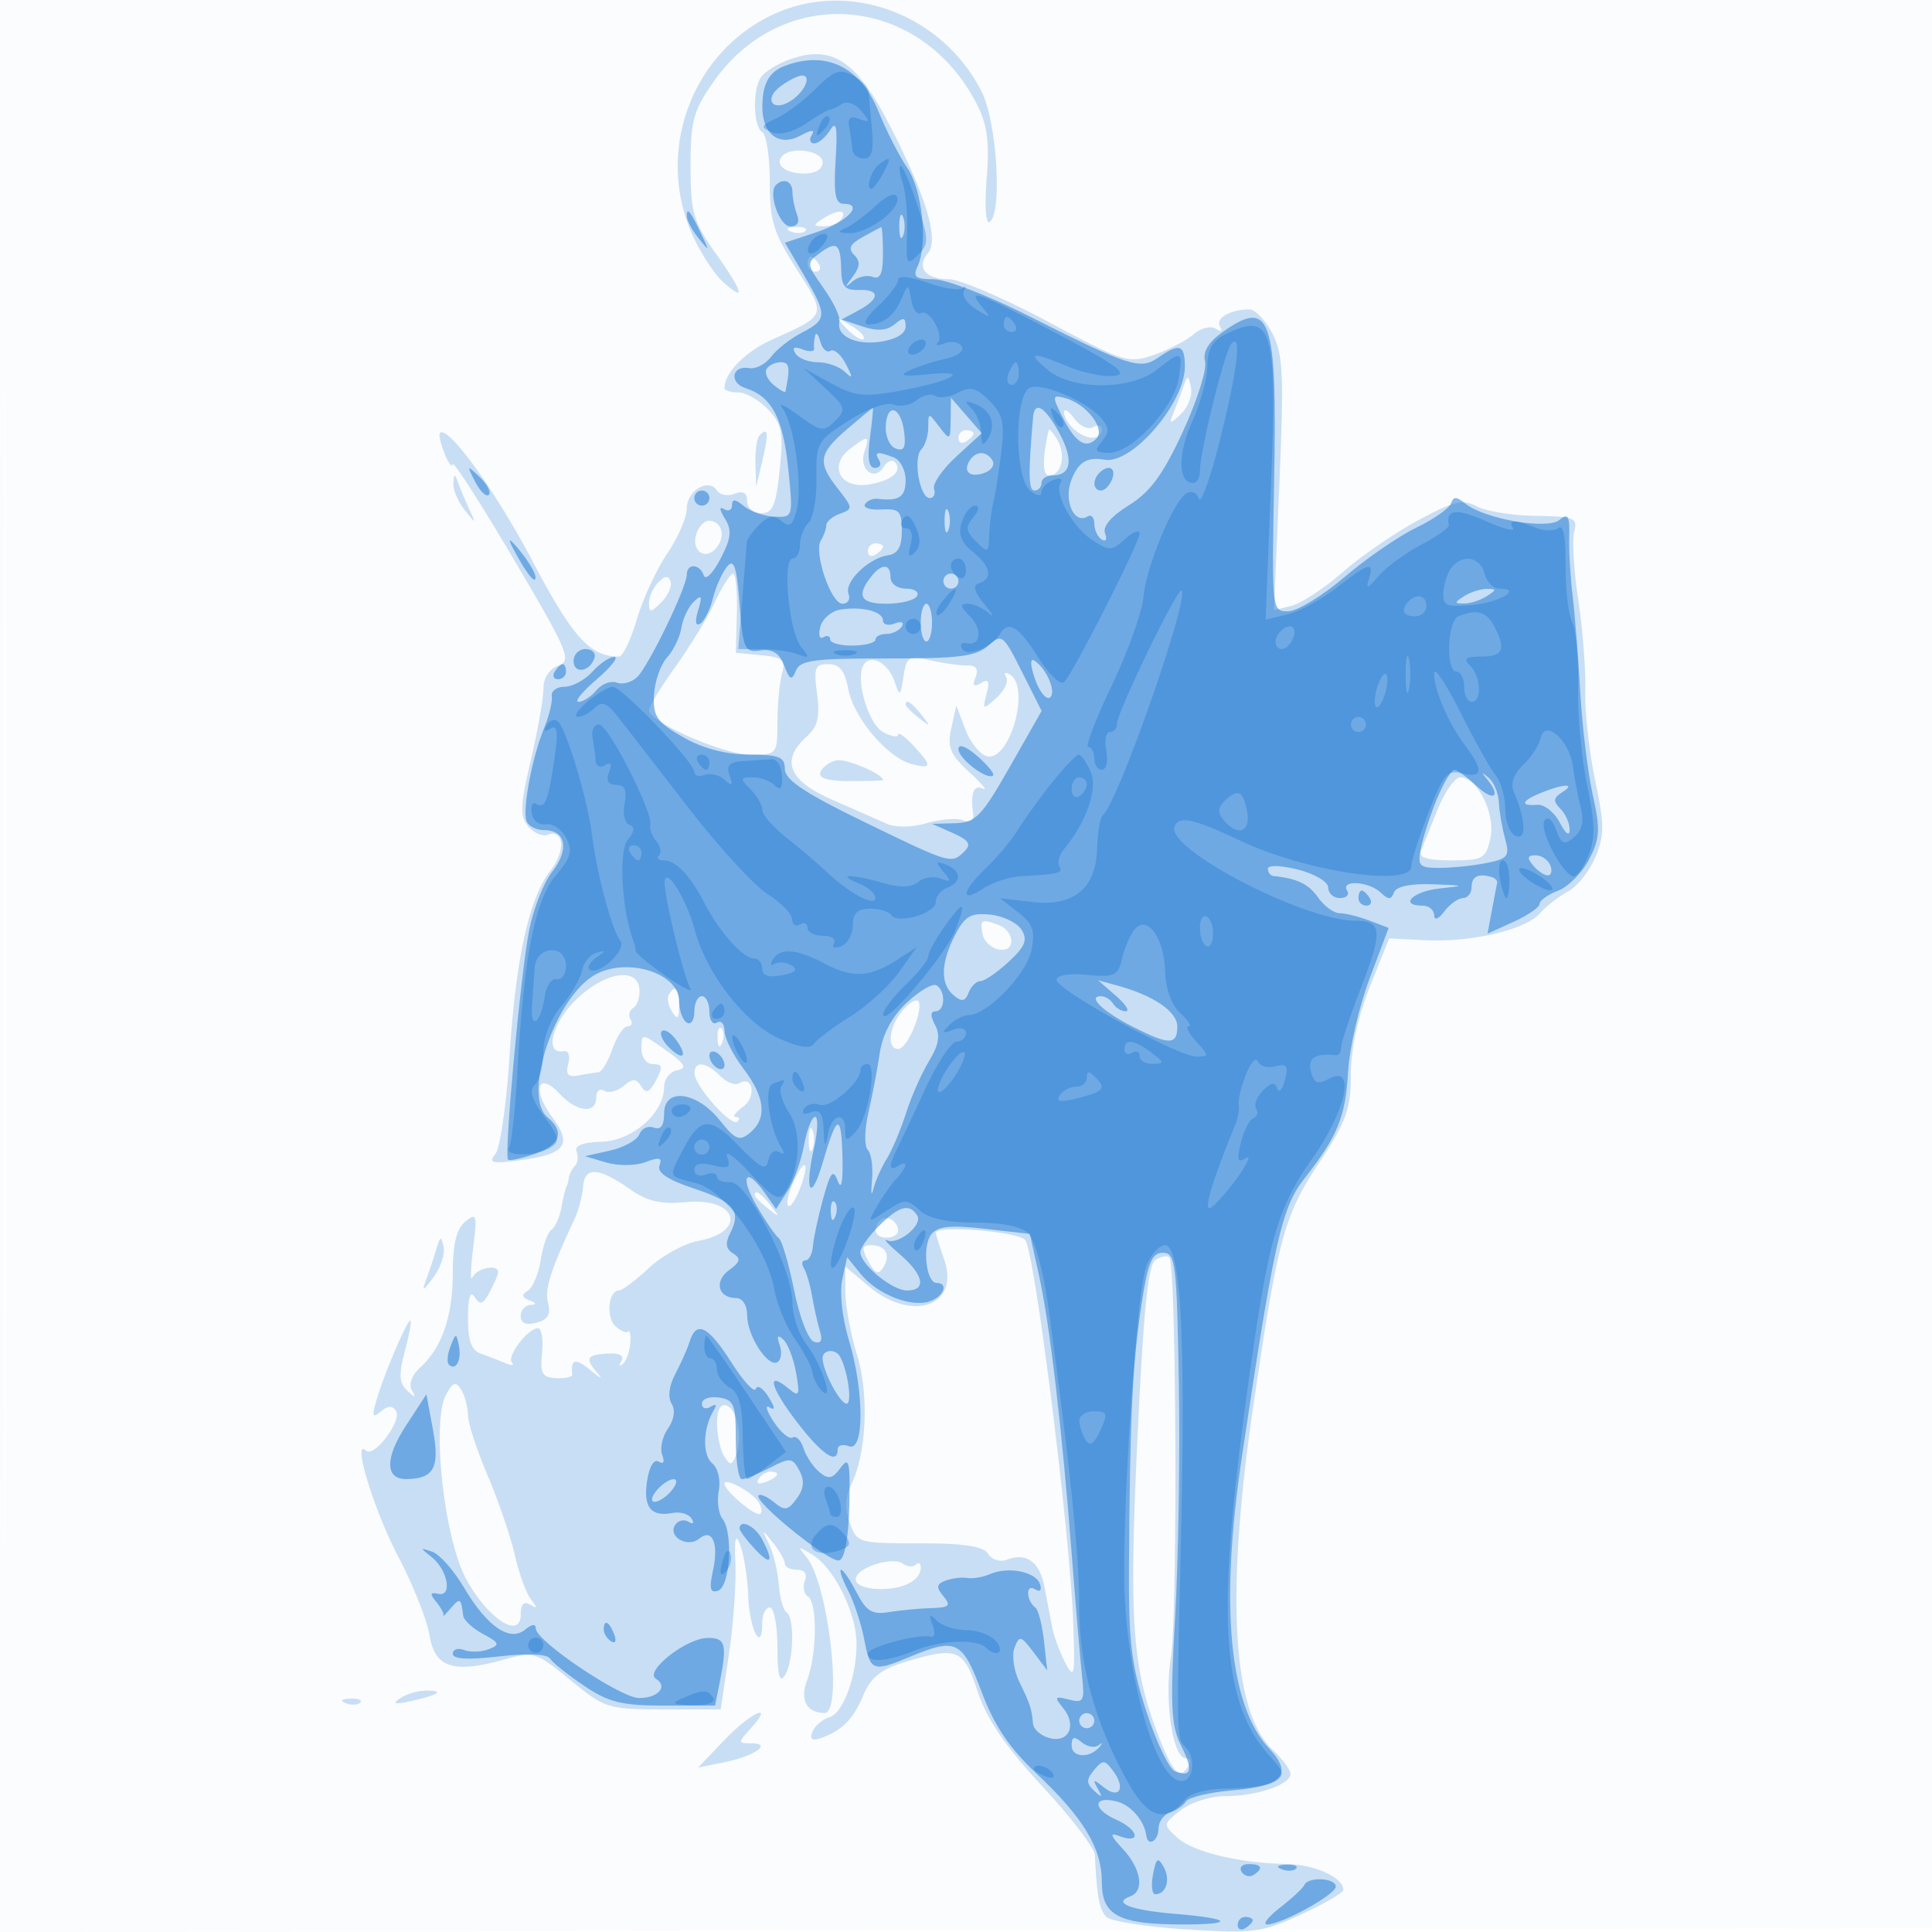 <svg xmlns="http://www.w3.org/2000/svg" width="256" height="256"><path fill-opacity=".016" d="M0 128.004v128.004l128.25-.254 128.25-.254.254-127.75L257.008 0H0v128.004m.485.496c0 70.4.119 99.053.265 63.672.146-35.38.146-92.98 0-128C.604 29.153.485 58.1.485 128.5" fill="#1976D2" fill-rule="evenodd"/><path fill-opacity=".223" d="M102.5 1.896C91.64 6.924 86.801 20.054 91.739 31.095c1.084 2.423 2.936 5.262 4.116 6.31 3.027 2.689 2.667 1.394-1.101-3.952-2.894-4.105-3.247-5.346-3.25-11.439-.004-6.002.367-7.362 3.038-11.166 9.27-13.201 27.536-11.588 34.963 3.088 1.317 2.602 1.616 4.966 1.233 9.737-.284 3.534-.118 6.062.378 5.755 1.73-1.069.982-13.315-1.057-17.313C124.81 1.827 112.505-2.736 102.5 1.896m1.528 6.217c-1.359.543-2.815 1.527-3.234 2.187-1.103 1.734-.967 6.475.206 7.2.55.34 1 3.313 1 6.607 0 5.161.495 6.763 3.579 11.583 3.961 6.193 4.014 6.043-3.259 9.304-3.576 1.604-6.32 4.4-6.32 6.44 0 .311.822.566 1.826.566s2.782 1.019 3.952 2.264c1.837 1.955 2.046 3.044 1.534 8-.486 4.713-.923 5.736-2.452 5.736-1.042 0-1.86-.707-1.86-1.607 0-1.09-.537-1.401-1.67-.966-.919.352-1.967.16-2.33-.427-1.065-1.723-4 .02-4 2.375 0 1.188-1.155 3.861-2.568 5.94-1.412 2.078-3.229 6.007-4.038 8.732-.81 2.724-1.875 4.953-2.368 4.953-3.851 0-6.117-2.502-11.482-12.678-4.946-9.382-11.183-18.016-12.247-16.952-.187.187.091 1.417.618 2.735.527 1.317.996 1.945 1.042 1.395.047-.55 3.666 5.068 8.043 12.485 7.317 12.398 7.8 13.545 5.98 14.218-1.188.439-1.975 1.646-1.967 3.015.007 1.255-.744 5.519-1.67 9.475-1.406 6.013-1.464 7.457-.352 8.796.731.881 1.895 1.385 2.586 1.12 2.16-.829 2.402 2.148.384 4.713-2.833 3.602-4.621 11.7-5.449 24.678-.403 6.325-1.246 12.135-1.872 12.912-.96 1.188-.448 1.319 3.231.829 6.106-.815 7.02-2.044 4.276-5.756-2.679-3.624-1.863-6.131.997-3.06 2.282 2.449 4.856 2.723 4.856.516 0-.857.47-1.269 1.044-.914.574.355 1.733.073 2.576-.627 1.243-1.031 1.686-1.022 2.349.049.624 1.011 1.085.819 1.959-.814.936-1.749.865-2.135-.393-2.135-.885 0-1.535-.875-1.535-2.068 0-2.042.041-2.039 3.239.238 2.564 1.826 2.877 2.377 1.5 2.642-.956.184-1.739 1.177-1.739 2.206 0 3.471-4.211 7.158-8.309 7.274-2.481.07-3.596.514-3.291 1.309.254.662.156 1.51-.219 1.885-.375.374-.737 1.093-.806 1.597-.069.504-.215 1.03-.324 1.167-.11.137-.403 1.355-.651 2.707-.248 1.351-.845 2.701-1.327 3-.482.298-1.117 2.074-1.411 3.945-.295 1.871-1.065 3.729-1.712 4.129-.867.536-.818.869.187 1.269.968.385 1.001.565.113.621-.687.043-1.25.712-1.25 1.485 0 .933.701 1.223 2.081.863 1.515-.397 1.934-1.102 1.543-2.598-.477-1.825.298-4.287 3.523-11.189.518-1.109 1.018-3.02 1.11-4.245.202-2.683 2.067-2.576 6.243.358 2.272 1.596 4.068 2.006 7.401 1.691 6.798-.642 8.213 3.907 1.601 5.148-1.847.346-4.789 1.965-6.536 3.598-1.748 1.632-3.527 2.968-3.955 2.968-1.393 0-1.741 3.528-.466 4.719.683.639 1.44.963 1.681.721.242-.241.374.452.294 1.54-.08 1.089-.527 2.326-.993 2.75-.466.423-.553.255-.194-.374.423-.74-.226-1.093-1.839-1-2.815.163-3.033.63-1.244 2.667.688.783.237.579-1-.455-1.988-1.659-2.657-1.509-2.415.543.04.336-.919.561-2.131.5-1.869-.094-2.155-.605-1.879-3.361.179-1.788-.058-3.25-.527-3.25-1.349 0-4.206 3.753-3.466 4.552.367.397-.007.435-.832.086a68.513 68.513 0 0 0-3.25-1.254c-1.289-.455-1.746-1.707-1.735-4.751.011-2.76.307-3.673.893-2.748.703 1.111 1.096.976 1.985-.684.609-1.138 1.107-2.324 1.107-2.635 0-1.115-2.845-.54-3.388.684-.305.688-.275-.999.067-3.747.569-4.567.48-4.88-1.028-3.628-1.157.96-1.651 2.966-1.651 6.7 0 5.823-1.426 9.989-4.319 12.622-1.093.995-1.559 2.236-1.126 3 .595 1.049.475 1.058-.613.048-1.063-.986-1.124-2.111-.286-5.25.586-2.197.91-3.995.718-3.995-.456 0-3.341 6.731-4.428 10.335-.705 2.339-.616 2.636.51 1.701.949-.787 1.566-.81 2.02-.075.81 1.312-2.92 6.243-3.976 5.255-1.9-1.777 1.006 7.805 4.238 13.974 1.97 3.76 3.847 8.473 4.172 10.473.698 4.296 3.131 5.108 9.783 3.269 4.092-1.132 4.305-1.067 8.905 2.704 4.553 3.732 4.973 3.864 12.305 3.864h7.591l1.074-7.15c.59-3.932.986-9.332.878-12-.15-3.715.008-4.307.674-2.527.478 1.277.945 4.334 1.038 6.792.166 4.373 1.842 7.508 1.842 3.444 0-1.132.45-2.059 1-2.059s1.007 2.363 1.015 5.25c.011 3.758.291 4.824.985 3.75 1.164-1.802 1.318-7.685.219-8.365-.43-.266-.891-1.917-1.025-3.67-.133-1.753-.707-4.15-1.274-5.326-1-2.075-.984-2.081.525-.198.855 1.068 1.555 2.305 1.555 2.75 0 .445.723.809 1.607.809 1.002 0 1.395.553 1.044 1.468-.31.807-.133 1.734.393 2.059 1.271.786 1.22 7.648-.083 11.075-.997 2.622-.111 4.333 2.27 4.383 2.51.052.541-17.137-2.367-20.655-1.246-1.508-1.169-1.53.886-.25 2.522 1.57 5.256 6.696 5.677 10.641.444 4.165-1.472 10.159-3.448 10.786-.987.313-2.038 1.204-2.336 1.98-.379.989-.033 1.23 1.158.807 2.797-.995 4.244-2.467 5.614-5.714.97-2.3 2.345-3.397 5.426-4.33 7.024-2.127 7.812-1.81 9.709 3.9 1.219 3.671 3.684 7.28 8.58 12.56 3.779 4.075 6.907 8.17 6.951 9.099.264 5.493.592 7.264 1.516 8.188.568.568 5.324 1.314 10.57 1.659 8.85.581 9.943.44 15.185-1.96 3.106-1.422 5.648-2.898 5.648-3.28 0-1.626-3.79-3.358-7.5-3.428-6.326-.119-12.389-1.578-14.5-3.488-1.916-1.734-1.91-1.783.437-3.629 1.308-1.029 3.966-1.871 5.906-1.871 4.138 0 8.657-1.532 8.657-2.935 0-.541-1.089-2.015-2.419-3.275-5.277-4.995-6.164-20.403-2.588-44.916 3.315-22.72 4.116-25.71 8.781-32.779 3.639-5.516 4.226-7.145 4.226-11.74 0-3.378.93-7.657 2.537-11.671l2.537-6.338 4.713.236c6.151.308 13.315-1.358 15.254-3.548.848-.957 2.536-2.273 3.752-2.923 1.216-.651 2.84-2.691 3.61-4.534 1.204-2.881 1.198-4.313-.041-10.214-.792-3.775-1.379-9.113-1.304-11.863.075-2.75-.342-8.162-.926-12.027-.584-3.865-.826-7.929-.537-9.031.477-1.824.018-2.012-5.094-2.086-3.091-.045-6.606-.61-7.814-1.256-1.859-.995-3.051-.71-7.797 1.86-3.081 1.669-7.579 4.761-9.996 6.873-2.417 2.111-5.45 4.106-6.74 4.434l-2.346.596.716-16.749c.621-14.527.498-17.172-.93-19.932-.905-1.75-2.272-3.182-3.038-3.182-2.509 0-4.558 1.188-3.896 2.259.391.633.165.751-.569.298-.669-.414-1.976-.089-2.904.722-.928.811-3.283 2.038-5.234 2.725-3.411 1.203-3.948 1.036-14.084-4.377C133.073 39.532 127.158 37 125.725 37c-3.102 0-4.34-1.554-2.757-3.462 1.487-1.791-.261-7.58-5.159-17.087-4.497-8.73-7.797-10.726-13.781-8.338m-.334 12.526c-1.134 1.134.356 2.361 2.865 2.361 1.503 0 2.441-.576 2.441-1.5 0-1.497-4.018-2.148-5.306-.861M109 29c-1.293.835-1.266.971.191.985.93.008 1.969-.435 2.309-.985.782-1.266-.542-1.266-2.5 0m-4.187 1.683c.721.289 1.584.253 1.916-.079.332-.332-.258-.568-1.312-.525-1.165.048-1.402.285-.604.604M107 35c0 .55.477 1 1.059 1s.781-.45.441-1-.816-1-1.059-1-.441.45-.441 1m5.226 8.579c.95.991 1.942 1.587 2.205 1.324.263-.263-.514-1.074-1.726-1.803-2.107-1.265-2.128-1.243-.479.479m44.483 7.921a91.456 91.456 0 0 1-1.33 3.5c-.501 1.214-.292 1.189 1.097-.132.944-.897 1.542-2.472 1.33-3.5-.365-1.762-.427-1.755-1.097.132M141 54.609c0 1.408 2.164 3.391 3.7 3.391.715 0 1.3-.477 1.3-1.059s-.518-.739-1.152-.347c-.633.391-1.758-.118-2.5-1.132-.741-1.015-1.348-1.398-1.348-.853m-40.333 3.058c-.367.366-.621 2.054-.565 3.75l.103 3.083.821-3.493c.855-3.64.766-4.466-.359-3.34m26.333.392c0 .582.45.781 1 .441s1-.816 1-1.059-.45-.441-1-.441-1 .477-1 1.059M138.948 57c-.843 3.742-.824 6 .049 6 1.649 0 2.287-2.678 1.117-4.689-.579-.996-1.104-1.586-1.166-1.311m-26.289 2.458c-2.915 2.209-1.376 5.301 2.365 4.752 3.071-.451 4.69-1.829 3.522-2.998-.36-.36-1.03-.047-1.489.695-1.19 1.926-3.257.299-2.53-1.991.716-2.258.56-2.297-1.868-.458m-52.58 4.601c-.043.857.621 2.432 1.476 3.5 1.53 1.91 1.541 1.909.635-.059a61.867 61.867 0 0 1-1.476-3.5c-.48-1.296-.567-1.288-.635.059m32.257 6.508c-.888 2.315 1.077 3.845 2.592 2.019C96.21 71.043 95.629 69 93.91 69c-.535 0-1.243.705-1.574 1.567M115 73.059c0 .582.45.781 1 .441s1-.816 1-1.059-.45-.441-1-.441-1 .477-1 1.059m-27.763 4.103c-.68.681-1.237 1.919-1.237 2.752 0 1.311.218 1.297 1.616-.101.889-.889 1.446-2.128 1.238-2.752-.274-.82-.723-.792-1.617.101m7.499 2.598c-.97 2.057-3.332 5.928-5.25 8.603C87.569 91.038 86 93.618 86 94.096 86 95.675 95.865 100 99.467 100c3.488 0 3.533-.054 3.547-4.25.007-2.338.276-5.231.598-6.429.505-1.884.13-2.223-2.764-2.5L97.5 86.5l.138-5.25c.075-2.888-.15-5.245-.5-5.24-.351.006-1.432 1.693-2.402 3.75m19.697 8.349c-1.143 1.849.613 7.845 2.61 8.914 1.076.576 1.957.722 1.957.324 0-.398.9.242 2 1.423 2.554 2.742 2.517 3.178-.214 2.464-3.205-.838-7.678-6.143-8.393-9.952-.454-2.423-1.144-3.282-2.636-3.282-1.775 0-1.956.479-1.492 3.939.409 3.05.1 4.325-1.368 5.655-3.502 3.169-2.436 5.828 3.353 8.366 2.888 1.266 6.15 2.7 7.25 3.188 1.189.527 3.341.495 5.307-.078 1.819-.53 3.991-.701 4.825-.381.942.362 1.445.057 1.325-.803-.389-2.786.072-3.99 1.293-3.377.688.346-.125-.64-1.805-2.191-2.559-2.359-2.948-3.306-2.392-5.818l.663-3 1.219 3.192c.671 1.755 1.973 3.342 2.892 3.526 3.015.603 5.733-9.136 3.018-10.813-.661-.409-.885-.278-.523.307.347.561-.227 1.797-1.276 2.746-1.827 1.654-1.882 1.632-1.319-.522.445-1.7.264-2.048-.739-1.428-.954.589-1.155.371-.715-.778.416-1.082.068-1.583-1.08-1.553-.931.025-3.121-.279-4.866-.676-2.935-.666-3.206-.506-3.609 2.139-.405 2.66-.488 2.708-1.175.679-.842-2.482-3.169-3.734-4.11-2.21M120 93.378c0 .207.787.995 1.75 1.75 1.586 1.243 1.621 1.208.378-.378-1.307-1.666-2.128-2.195-2.128-1.372m-9.165 7.375c-.916.198-1.871.898-2.123 1.554-.311.812.939 1.193 3.915 1.193 2.405 0 4.373-.061 4.373-.135 0-.81-4.901-2.886-6.165-2.612m79.664 6.497c-.945 2.338-1.942 4.813-2.216 5.5-.353.889.81 1.25 4.031 1.25 4.195 0 4.574-.215 5.172-2.936.701-3.191-1.712-8.064-3.992-8.064-.702 0-2.05 1.912-2.995 4.25m-60.311 16.489c.415 2.154 3.812 2.993 3.812.941 0-.806-.712-1.739-1.582-2.073-2.348-.901-2.597-.775-2.23 1.132m-53.991 8.864c-3.149 3.149-4.05 7.189-1.49 6.681.607-.12.869.62.593 1.676-.372 1.423-.037 1.805 1.353 1.542 1.016-.192 2.208-.383 2.649-.425.441-.043 1.273-1.427 1.848-3.077.575-1.65 1.478-3 2.007-3 .528 0 .702-.419.386-.931-.317-.512-.147-1.196.377-1.52.524-.323.89-1.423.813-2.444-.232-3.084-4.745-2.293-8.536 1.498m12.428-.805c-.271.439-.08 1.451.426 2.25.717 1.134.922.959.934-.798.015-2.313-.493-2.856-1.36-1.452m31.099 1.954c-1.895 2.094-2.315 5.248-.699 5.248 1.131 0 3.221-4.763 2.732-6.228-.169-.509-1.084-.068-2.033.98m-24.645 3.831c.048 1.165.285 1.402.604.605.289-.722.253-1.585-.079-1.917-.332-.332-.568.258-.525 1.312m-3.047 4.667c.042 1.688 4.912 7.139 5.686 6.365.338-.338.229-.615-.242-.615-.472 0-.029-.607.986-1.348 1.814-1.327 1.308-4.246-.539-3.105-.516.319-1.642-.123-2.502-.983-1.883-1.883-3.433-2.026-3.389-.314m15.126 8.75c0 1.375.227 1.938.504 1.25.278-.687.278-1.812 0-2.5-.277-.687-.504-.125-.504 1.25m-2.033 5.625c-.66 1.448-.971 2.863-.69 3.143.28.28.984-.74 1.565-2.268 1.372-3.608.684-4.296-.875-.875M100 158.378c0 .207.787.995 1.75 1.75 1.586 1.243 1.621 1.208.378-.378-1.307-1.666-2.128-2.195-2.128-1.372m16.639 3.316c-1.126 1.126-.685 2.306.861 2.306.825 0 1.5-.423 1.5-.941 0-1.261-1.562-2.164-2.361-1.365m7.361 1.657c0 .193.497 1.777 1.105 3.521 2.154 6.179-4.218 8.428-10.028 3.539L112 167.822l.011 3.339c.006 1.836.701 5.589 1.544 8.339 1.626 5.304 1.267 13.113-.794 17.277-.766 1.546-.819 3.151-.165 5 .942 2.666 1.134 2.723 9.214 2.723 5.979 0 8.49.384 9.12 1.396.478.768 1.588 1.119 2.469.781 2.622-1.006 4.367.263 5.007 3.642.331 1.75.792 4.159 1.026 5.354.233 1.195 1.021 3.314 1.751 4.707 1.184 2.26 1.294 1.647 1.011-5.673-.47-12.155-5.101-48.89-6.354-50.4-.936-1.127-11.84-2.008-11.84-.956M57.823 165.5a81.13 81.13 0 0 1-1.333 4c-.631 1.714-.494 1.676.957-.269.931-1.247 1.53-3.047 1.332-4-.312-1.501-.439-1.466-.956.269m57.249 1.635c.884 1.651 1.33 1.832 1.97.798 1.024-1.658.313-2.933-1.636-2.933-1.198 0-1.261.403-.334 2.135m38.042-.205c-.989.611-1.605 6.744-2.41 24-1.139 24.414-.673 30.4 3.096 39.816 1.723 4.305 2.583 5.061 3.7 3.254.34-.55.196-1-.319-1-1.798 0-2.939-7.613-2.019-13.477.903-5.759.714-51.981-.217-52.911-.276-.277-1.101-.134-1.831.318m-94.016 17.887c-1.926 3.6-.279 18.87 2.623 24.316 2.83 5.31 7.279 8.236 7.279 4.787 0-1.364.413-1.79 1.25-1.287.96.576.986.416.115-.691-.624-.793-1.597-3.467-2.162-5.942-.566-2.475-2.182-7.2-3.592-10.5-1.41-3.3-2.581-6.9-2.603-8-.021-1.1-.433-2.623-.916-3.385-.703-1.11-1.099-.97-1.994.702m35.917 3.85c.009 1.558.435 3.495.947 4.305.803 1.27 1.017 1.246 1.563-.177.909-2.368.188-6.068-1.275-6.55-.805-.265-1.245.597-1.235 2.422m5.492 7.322c-.35.566.051.734.941.393 1.732-.665 2.049-1.382.611-1.382-.518 0-1.216.445-1.552.989m-4.507.609c0 .961 4.236 4.499 4.76 3.975.242-.242.145-.917-.216-1.501-.831-1.345-4.544-3.367-4.544-2.474m19.733 10.771c-3.481 1.295-2.993 3.115.852 3.182 3.124.055 5.415-1.147 5.415-2.84 0-.574-.296-.748-.658-.386-.362.362-1.149.288-1.75-.164-.601-.452-2.337-.359-3.859.208M53 225.046c-1.095.741-.691.834 1.5.344 3.677-.823 4.475-1.395 1.917-1.375-1.055.009-2.592.472-3.417 1.031m-7.187.637c.721.289 1.584.253 1.916-.079.332-.332-.258-.568-1.312-.525-1.165.048-1.402.285-.604.604m50.133 4.925-3.446 3.608 3.5-.714c4.008-.816 6.396-2.502 3.545-2.502-1.792 0-1.793-.068-.045-2 3.234-3.574-.004-2.109-3.554 1.608" fill="#1976D2" fill-rule="evenodd"/><path fill-opacity=".508" d="M104 8.729c-2.109.803-2.967 2.354-2.985 5.399-.021 3.66 2.208 5.358 5.042 3.842 1.487-.796 1.967-.818 1.505-.07-.374.605-.226 1.1.329 1.1s1.5-.788 2.098-1.75c.843-1.354 1.009-.449.733 4-.274 4.432-.035 5.75 1.044 5.75 2.793 0 .509 2.408-3.573 3.769l-4.182 1.394 2.495 4.256c3.135 5.35 3.116 5.922-.256 7.662-1.513.78-3.346 2.218-4.075 3.196-.729.977-2.033 1.652-2.897 1.5-2.307-.407-2.719 1.948-.465 2.664 3.429 1.088 4.939 3.931 5.626 10.595.67 6.498.66 6.534-1.817 6.426-1.371-.06-3.196-.694-4.057-1.408-1.137-.944-1.565-.976-1.565-.117 0 .649-.483.882-1.074.517-.652-.403-.604.089.123 1.253.967 1.548.854 2.578-.587 5.355-.982 1.891-1.974 2.876-2.207 2.188-.53-1.571-2.255-1.645-2.255-.096 0 1.654-4.996 11.985-6.545 13.534-.719.719-1.943 1.062-2.72.764-.778-.299-1.992.152-2.697 1.002-.706.851-1.773 1.546-2.373 1.546-.599 0 .469-1.332 2.373-2.959 1.904-1.628 2.969-2.978 2.367-3-.602-.023-1.91.859-2.905 1.959-.995 1.1-2.66 2-3.699 2-1.039 0-1.797.563-1.684 1.25.112.688-.352 2.6-1.03 4.25-1.566 3.805-2.868 10.658-2.331 12.268.226.677 1.287 1.232 2.359 1.232 2.874 0 3.359 2.581 1.039 5.532-1.121 1.424-2.493 4.925-3.048 7.779-1.139 5.85-3.339 29.789-2.788 30.34.197.197 1.781-.138 3.52-.744 3.416-1.191 4.025-2.946 1.694-4.88-3.206-2.661.611-14.913 5.773-18.528 4.101-2.872 11.673-.804 11.687 3.192.004 1.205.458 2.469 1.008 2.809.55.34 1-.309 1-1.441 0-1.132.45-2.059 1-2.059s1 .927 1 2.059c0 1.132.45 1.781 1 1.441.55-.34 1 .154 1 1.097s1.125 3.189 2.5 4.992c2.889 3.788 3.181 6.601.882 8.509-1.4 1.162-1.939.942-3.985-1.624-3.078-3.86-7.397-4.412-7.397-.945 0 1.629-.444 2.238-1.371 1.882-.754-.289-1.615.111-1.914.889-.299.779-2.044 1.75-3.879 2.158l-3.336.743 2.845.838c1.59.469 3.886.444 5.202-.057 1.82-.692 2.239-.587 1.838.458-.353.919 1.087 1.888 4.484 3.016 5.403 1.795 6.399 3 4.893 5.921-.694 1.344-.586 2.114.38 2.711 1.076.665.966 1.113-.55 2.221-2.018 1.475-1.438 3.691.967 3.691.833 0 1.441.961 1.441 2.277 0 2.718 2.767 6.985 4.025 6.208.488-.302.616-1.322.284-2.267-.423-1.205-.277-1.419.488-.718.601.55 1.361 2.533 1.689 4.407.528 3.011.416 3.256-.968 2.108-3.026-2.511-2.501-.281 1.018 4.328 3.372 4.416 5.464 5.828 5.464 3.688 0-.532.675-.709 1.5-.393 2.046.785 2.025-7.336-.037-14.133-.868-2.861-1.237-6.258-.864-7.955l.65-2.961 1.775 2.192c2.178 2.69 6.598 4.474 9.108 3.677 1.882-.597 2.627-2.458.985-2.458-1.403 0-1.953-4.852-.728-6.425.856-1.1 2.483-1.273 7.089-.752l5.979.677 1.195 5.389c1.443 6.507 3.056 20.234 4.361 37.111.532 6.875 1.146 14.132 1.365 16.127.362 3.291.2 3.576-1.74 3.077-1.891-.487-1.981-.359-.776 1.11 1.868 2.277.789 4.669-1.801 3.992-1.133-.297-2.117-1.162-2.186-1.923-.181-2.002-.372-2.585-1.828-5.569-.72-1.478-.998-3.5-.616-4.494.634-1.652.849-1.601 2.512.604l1.818 2.411-.428-3.888c-.236-2.139-.745-4.126-1.131-4.418-1.233-.929-1.323-3.222-.097-2.464.712.44.979.181.696-.676-.538-1.632-4.229-2.362-6.624-1.31-.922.405-2.286.635-3.03.511-.744-.124-2.032.036-2.863.354-1.217.467-1.27.868-.274 2.068 1.043 1.257.789 1.501-1.638 1.57-1.579.045-4.091.283-5.581.529-2.222.366-2.992-.099-4.276-2.582-.862-1.666-1.791-3.029-2.066-3.029-.275 0 .148 1.253.94 2.785.792 1.531 1.753 4.456 2.137 6.5.785 4.186 1.12 4.308 6.128 2.215 6.035-2.521 6.876-2.105 9.405 4.659 1.658 4.433 3.671 7.445 7.185 10.75 6.332 5.956 8.756 9.966 8.756 14.484 0 4.43 2.252 5.607 10.732 5.607 7.095 0 6.454-.79-1.151-1.419-5.773-.477-8.227-1.445-5.831-2.301 1.936-.692 1.48-3.656-.966-6.281-1.654-1.776-1.789-2.215-.532-1.732 2.999 1.15 2.698-.801-.33-2.141-3.219-1.425-3.135-3.256.111-2.407 1.833.479 3.609 2.559 3.868 4.531.197 1.497 1.599.684 1.603-.929.003-.912.678-1.874 1.5-2.139.823-.265 1.792-.936 2.154-1.492.362-.556 3.211-1.222 6.331-1.481 6.495-.538 7.854-2.15 4.671-5.538-5.301-5.644-6.541-18.967-3.598-38.671 4.274-28.617 5.251-32.975 8.256-36.808 4.448-5.677 5.474-8.188 5.817-14.24.174-3.071 1.452-8.603 2.841-12.292l2.525-6.709-2.565-.976c-1.412-.536-3.186-.975-3.944-.975s-2.032-.933-2.831-2.073c-1.257-1.795-2.784-2.532-5.911-2.85-.412-.043-.75-.479-.75-.971 0-.504 1.741-.451 4 .122 2.241.569 4 1.621 4 2.394 0 .758.702 1.378 1.559 1.378s1.281-.45.941-1c-.892-1.444 2.854-1.232 4.425.25 1.06 1 1.417 1 1.783 0 .291-.792 2.17-1.188 5.125-1.082 4.355.157 4.417.194.917.56-3.554.372-5.436 2.272-2.25 2.272.825 0 1.514.563 1.532 1.25.019.763.549.569 1.36-.5.731-.962 1.841-1.75 2.468-1.75s1.14-.675 1.14-1.5c0-1.399.974-1.842 2.75-1.25.412.138.696.475.631.75-.066.275-.379 1.897-.696 3.603l-.576 3.104 3.445-1.562c1.895-.859 3.446-1.929 3.446-2.378 0-.449 1.103-1.236 2.452-1.749 1.349-.513 3.202-2.382 4.119-4.155 1.433-2.771 1.5-3.969.478-8.534-.653-2.921-1.397-9.027-1.653-13.57-.256-4.542-.711-10.284-1.012-12.759-.302-2.475-.507-6.021-.456-7.88.075-2.787-.154-3.177-1.306-2.221-1.605 1.332-10.005-.148-12.494-2.2-1.123-.926-1.545-.928-1.855-.007-.22.655-2.308 2.115-4.639 3.243-2.331 1.128-6.614 4.08-9.518 6.558-2.903 2.479-6.255 4.507-7.448 4.508-2.154.001-2.166-.113-1.837-17.414.411-21.606-.465-24.12-6.833-19.586-1.893 1.348-2.65 2.615-2.319 3.881.271 1.034-1.057 5.231-2.95 9.328-2.624 5.679-4.322 7.993-7.146 9.739-2.353 1.454-3.505 2.813-3.156 3.722.306.796.111 1.161-.438.822-.544-.336-.989-1.286-.989-2.111 0-.825-.399-1.253-.887-.952-1.779 1.1-3.201-2.067-2.159-4.808.91-2.395 2.089-3.12 4.4-2.706 3.624.65 10.646-7.493 10.646-12.346 0-2.918-.714-3.159-3.527-1.189-2.378 1.665-3.89 1.176-17.4-5.631-5.186-2.612-10.746-4.75-12.357-4.75-2.435 0-2.792-.296-2.114-1.75 1.37-2.936.596-10.159-1.396-13.033-1.035-1.495-2.738-4.832-3.785-7.416-2.406-5.94-6.942-8.158-12.421-6.072m-.557 2.689c-2.29 1.674-1.101 3.487 1.295 1.975 1.873-1.181 2.874-3.393 1.536-3.393-.49 0-1.765.638-2.831 1.418m-.633 13.106c-1.066 1.066.475 5.476 1.914 5.476.948 0 1.269-.575.883-1.582-.334-.87-.607-2.22-.607-3 0-1.409-1.189-1.895-2.19-.894M91 28.642c0 .537.7 1.849 1.555 2.917 1.467 1.83 1.487 1.798.365-.559-1.458-3.061-1.92-3.628-1.92-2.358M119.158 30c0 1.375.227 1.938.504 1.25.278-.687.278-1.812 0-2.5-.277-.687-.504-.125-.504 1.25m-4.88 1.426c-1.651.914-1.931 1.521-1.092 2.36s.78 1.59-.23 2.922c-1.05 1.383-1.058 1.525-.036.62.728-.644 1.944-.934 2.702-.643 1.014.389 1.378-.424 1.378-3.078 0-1.984-.112-3.563-.25-3.509-.138.054-1.25.652-2.472 1.328m-5.64 2.097c-1.794 1.311-1.776 1.474.496 4.665 1.294 1.818 2.238 3.81 2.097 4.426-.444 1.93 2.138 3.172 5.519 2.655 2.011-.307 3.25-1.071 3.25-2.005 0-1.212-.288-1.27-1.466-.292-1.02.847-2.313.935-4.248.29l-2.781-.927 2.248-1.203c2.877-1.539 2.88-2.813.006-2.711-1.777.063-2.252-.482-2.296-2.634-.071-3.519-.566-3.916-2.825-2.264m-.64 10.977c-.129.55-.187 1.321-.128 1.714.058.393-.637.429-1.546.08-1.108-.425-1.414-.249-.929.536.398.644 1.731 1.17 2.964 1.17 1.233 0 2.836.563 3.563 1.25 1.092 1.032 1.118.853.15-1.028-.645-1.253-1.566-2.035-2.046-1.738-.481.297-1.081-.253-1.334-1.222-.253-.969-.565-1.312-.694-.762m-6.428 4.387c-.301.487.122 1.442.941 2.122.819.68 1.523 1.068 1.566.863.651-3.169.541-3.872-.606-3.872-.744 0-1.6.399-1.901.887m39.135 6.224c1.759 3.525 3.142 4.442 4.559 3.025 1.287-1.287-1.323-4.657-4.187-5.406-1.651-.431-1.68-.242-.372 2.381m-14.737.486c-.03 2.769-.099 2.813-1.5.962-1.449-1.916-1.468-1.916-1.468.05 0 1.095-.415 2.418-.923 2.941-1.134 1.167-.214 6.45 1.123 6.45.532 0 .784-.547.562-1.215-.223-.667 1.109-2.601 2.96-4.297l3.365-3.082-2.044-2.356L126 52.694l-.032 2.903m-13.718 1.266c-3.802 3.255-3.974 4.402-1.187 7.944 1.955 2.486 1.968 2.656.25 3.259-.997.349-1.82 1.04-1.828 1.535-.009.494-.327 1.387-.707 1.984C107.776 73.157 110.1 80 111.636 80c.716 0 1.074-.591.797-1.313-.6-1.565 2.637-4.728 5.229-5.108 1.312-.193 1.838-1.122 1.838-3.249 0-2.611-.334-2.959-2.708-2.818-1.49.089-2.468-.227-2.175-.702.294-.475 1.062-.798 1.708-.718 2.807.346 3.675-.24 3.675-2.485 0-1.316-.712-2.666-1.582-3-2.209-.848-2.631-.761-1.918.393.34.55.082 1-.573 1-.812 0-1.02-1.273-.654-4 .295-2.2.467-3.982.382-3.959-.085.022-1.618 1.292-3.405 2.822m5.11-.427c-.077 1.339.515 2.686 1.316 2.993 1.09.419 1.376-.11 1.14-2.108-.405-3.415-2.272-4.088-2.456-.885m19.531-1.186c-.657 7.516-.616 9.75.176 9.75.513 0 .933-.45.933-1s.648-1 1.441-1c2.499 0 2.846-2.053.943-5.585-1.886-3.503-3.3-4.379-3.493-2.165m-8.432 5.817c-.92 1.489.147 2.298 2.061 1.564.884-.339 1.327-1.07.984-1.624-.81-1.311-2.215-1.284-3.045.06m-65.495 2.769c.659 1.284 1.472 2.061 1.807 1.726.336-.335-.203-1.386-1.197-2.336-1.728-1.65-1.755-1.623-.61.61m82.703-1.169c-.956.955-.822 2.333.226 2.333.491 0 1.152-.675 1.469-1.5.585-1.524-.481-2.048-1.695-.833M92 66c0 .55.45 1 1 1s1-.45 1-1-.45-1-1-1-1 .45-1 1m33.158 3c0 1.375.227 1.938.504 1.25.278-.687.278-1.812 0-2.5-.277-.687-.504-.125-.504 1.25m-57.259 3.5c1.686 3.262 3.071 5.07 3.063 4-.003-.55-.927-2.125-2.051-3.5-1.359-1.661-1.698-1.828-1.012-.5m28.431 2.59c-.643.782-1.48 2.66-1.86 4.175-.381 1.515-1.14 3.031-1.688 3.37-.625.386-.728-.269-.277-1.76.584-1.928.475-2.142-.579-1.139-.714.68-1.451 2.232-1.636 3.448-.186 1.216-1.045 2.993-1.909 3.948-.865.955-1.641 3.201-1.726 4.992-.134 2.817.384 3.565 3.845 5.55 2.61 1.496 5.651 2.299 8.75 2.31 3.996.013 4.75.318 4.75 1.918 0 1.425 2.634 3.182 10.49 7 11.528 5.603 11.588 5.62 13.31 3.898.933-.933.589-1.471-1.55-2.419l-2.75-1.219 3.051-.081c2.719-.072 3.509-.885 7.26-7.479l4.209-7.398-2.6-5.176c-2.497-4.971-2.674-5.108-4.489-3.466-1.554 1.407-3.919 1.706-13.347 1.688-9.685-.019-11.56.23-12.121 1.614-.555 1.368-.809 1.257-1.555-.678-.633-1.643-1.546-2.223-3.15-2-2.1.292-2.293-.135-2.758-6.101-.396-5.084-.743-6.121-1.67-4.995m19.17 1.237c-2.08 2.602-1.514 3.673 1.941 3.673 1.893 0 3.719-.45 4.059-1 .34-.55-.309-1-1.441-1-1.164 0-2.059-.652-2.059-1.5 0-1.807-1.132-1.885-2.5-.173M125 77c0 .55.45 1 1 1s1-.45 1-1-.45-1-1-1-1 .45-1 1m69 2c-1.333.862-1.333.969 0 .969.825 0 2.175-.436 3-.969 1.333-.862 1.333-.969 0-.969-.825 0-2.175.436-3 .969m-82.648 1.774c-1.181.186-2.377 1.214-2.657 2.284-.28 1.069-.1 1.693.398 1.384.499-.308.907-.177.907.291 0 .468 1.35.833 3 .811 1.65-.022 3-.378 3-.792 0-.414.648-.752 1.441-.752s1.716-.445 2.052-.989c.35-.566-.051-.734-.941-.393-.854.328-1.552.15-1.552-.394 0-1.206-2.735-1.908-5.648-1.45M122 82.5c0 1.375.338 2.5.75 2.5s.75-1.125.75-2.5-.338-2.5-.75-2.5-.75 1.125-.75 2.5m-46 5.083c0 1.766 2.153 1.459 2.771-.395.218-.654-.317-1.188-1.188-1.188-.87 0-1.583.713-1.583 1.583m61.137 2.382c.582 1.668 1.465 2.781 1.963 2.473.965-.596-.423-3.901-2.065-4.917-.56-.345-.517.666.102 2.444M73.5 89c-.34.55-.141 1 .441 1S75 89.55 75 89s-.198-1-.441-1-.719.45-1.059 1M127 99.266c0 1.273 3.866 4.201 4.59 3.477.217-.217-.726-1.37-2.097-2.562-1.511-1.314-2.493-1.674-2.493-.915m63.449 6.484c-.869 2.063-1.831 4.987-2.139 6.5-.512 2.513-.302 2.75 2.44 2.75 1.65 0 4.439-.288 6.198-.64 2.878-.575 3.127-.901 2.479-3.25-.396-1.435-.766-3.6-.823-4.81-.057-1.211-.666-2.673-1.354-3.25-.926-.778-.991-.739-.25.15 1.966 2.359.956 3.107-1.314.974-1.273-1.196-2.617-2.174-2.987-2.174-.37 0-1.382 1.688-2.25 3.75m13.801-.719c-2.667 1.072-2.92 1.802-.558 1.608.93-.076 2.273.986 2.985 2.361.771 1.49 1.299 1.874 1.308.95.008-.852-.544-2.109-1.227-2.792-.988-.988-.938-1.433.25-2.184 1.866-1.18.235-1.146-2.758.057m-1.112 9.636c.609.733 1.488 1.333 1.953 1.333.465 0 .616-.6.335-1.333-.282-.734-1.161-1.334-1.953-1.334-1.088 0-1.17.327-.335 1.334M180 119c0 .55.477 1 1.059 1s.781-.45.441-1-.816-1-1.059-1-.441.45-.441 1m-53.444 4.891c-1.924 3.722-1.984 6.509-.173 8.012 1.067.885 1.517.799 1.969-.377.322-.84 1.026-1.526 1.565-1.526.539 0 2.222-1.151 3.74-2.558 2.196-2.035 2.543-2.903 1.701-4.25-.583-.931-2.451-1.831-4.153-2.001-2.575-.258-3.353.194-4.649 2.7m-6.377 8.942c-1.983 1.853-3.227 4.174-3.613 6.746-.324 2.157-1.005 5.721-1.513 7.921-.511 2.21-.542 4.388-.071 4.868.47.477.723 2.277.562 4-.161 1.723-.082 2.265.175 1.205.256-1.059 1.05-2.859 1.762-4 .713-1.14 1.865-3.862 2.56-6.049.695-2.187 2.069-5.301 3.055-6.922 1.304-2.145 1.525-3.441.812-4.773-.655-1.224-.636-1.829.057-1.829 1.27 0 1.376-2.671.137-3.437-.494-.306-2.26.716-3.923 2.27m27.682-.886c1.298 1.129 1.887 2.053 1.309 2.053-.579 0-1.33-.45-1.67-1-.34-.55-1.068-1-1.618-1-1.854 0 .227 2.015 4.146 4.014 4.881 2.491 5.972 2.493 5.972.012 0-1.984-3.159-4.136-8-5.452l-2.5-.68 2.361 2.053m-60.162 4.688c-.332.332.071 1.278.896 2.103 1.942 1.942 2.615 1.269.974-.974-.697-.953-1.538-1.461-1.87-1.129M94 139.882c0 .55.45 1.278 1 1.618.55.34 1 .168 1-.382s-.45-1.278-1-1.618c-.55-.34-1-.168-1 .382m12.537 11.868c-.377 2.063-1.366 4.807-2.198 6.098l-1.513 2.348-1.47-2.098c-2.52-3.598-3.402-2.294-1.117 1.652 1.194 2.063 2.517 3.994 2.939 4.292.422.298 1.342 3.413 2.045 6.923.705 3.525 1.883 6.58 2.632 6.826.93.306 1.177-.14.789-1.423-.311-1.027-.777-3.098-1.036-4.602-.258-1.503-.752-3.19-1.098-3.75-.345-.559-.247-1.016.218-1.016.466 0 .91-.845.988-1.878.078-1.033.681-3.846 1.34-6.25.991-3.617 1.329-4.027 1.953-2.372.482 1.275.707.116.623-3.198-.15-5.902-.729-5.746-2.604.698-1.577 5.419-2.483 3.979-1.171-1.86.512-2.277.578-4.14.148-4.14-.43 0-1.091 1.688-1.468 3.75m3.542 8.833c.048 1.165.285 1.402.604.605.289-.722.253-1.585-.079-1.917-.332-.332-.568.258-.525 1.312m6.376 1.872c-1.35 1.35-2.455 2.907-2.455 3.461 0 1.62 4.216 5.084 6.189 5.084 2.628 0 2.222-2.073-.939-4.785-1.513-1.298-2.295-2.142-1.739-1.876 1.466.701 4.809-2.013 4.03-3.272-1.025-1.659-2.42-1.279-5.086 1.388m34.741 10.795c-1.146 7.703-1.484 14.934-1.601 34.25-.061 10.076.311 13.177 2.321 19.341 1.316 4.037 3.018 7.58 3.782 7.873 2.206.847 2.427-.157.765-3.488-1.296-2.598-1.418-5.328-.754-16.912.435-7.598.658-21.576.495-31.064-.272-15.896-.438-17.25-2.112-17.25-1.49 0-2.012 1.305-2.896 7.25m-59.806 4.5c-.301.963-1.158 2.895-1.904 4.295-.826 1.55-1.021 3.09-.496 3.938.529.858.342 2.133-.489 3.32-.743 1.059-1.083 2.624-.756 3.476.362.943.181 1.293-.463.895-.633-.391-1.253.648-1.543 2.586-.521 3.484.517 4.768 3.405 4.212.998-.192 2.118.143 2.489.744.39.63.217.809-.409.422-.597-.369-1.4-.163-1.783.457-.953 1.542 1.695 3.037 3.186 1.799 1.76-1.46 2.646.584 1.842 4.249-.52 2.366-.361 2.986.676 2.637 1.595-.537 2.036-7.668.589-9.524-.533-.685-.754-2.369-.492-3.744.272-1.423-.107-2.985-.88-3.626-1.329-1.103-1.215-4.697.223-7.024.452-.731.291-.903-.43-.457-.635.392-1.155.205-1.155-.416 0-.62 1.013-.984 2.25-.809 2.007.286 2.25.887 2.25 5.572 0 2.888.36 5.251.8 5.25.439-.001 2.11-.68 3.711-1.508 2.688-1.39 2.989-1.362 3.912.362.713 1.332.611 2.399-.354 3.718-1.157 1.583-1.589 1.654-2.985.496-.898-.745-1.826-1.161-2.063-.925-.762.763 9.484 9.02 10.693 8.617.716-.239 1.228-3.032 1.325-7.228.135-5.88-.027-6.587-1.16-5.038-1.07 1.464-1.596 1.569-2.809.562-.821-.681-1.767-2.105-2.103-3.163-.336-1.058-.979-1.696-1.43-1.418-.45.278-1.589-.671-2.531-2.109-.943-1.438-1.184-2.287-.536-1.886.785.484.737.022-.143-1.387-.726-1.163-1.478-1.641-1.671-1.063-.193.579-1.647-.992-3.231-3.49-3.065-4.832-4.648-5.63-5.535-2.792m-31.693.643c-.409 1.041-.508 2.129-.221 2.417.913.912 1.715-.583 1.333-2.482-.35-1.74-.404-1.737-1.112.065m49.303 1.56c0 1.686 2.293 6.047 3.18 6.047.776 0 .158-4.405-.877-6.25-.604-1.076-2.303-.926-2.303.203m-55.209 8.954c-2.805 4.295-2.779 7.104.066 7.078 3.637-.034 4.444-1.523 3.522-6.492l-.879-4.731-2.709 4.145M87 197.5c-.694.837-.803 1.5-.245 1.5.55 0 1.56-.675 2.245-1.5.694-.837.803-1.5.245-1.5-.55 0-1.56.675-2.245 1.5m11 5.042c0 .298.9 1.508 2 2.688 2.176 2.336 2.602 1.764.965-1.296-.941-1.757-2.965-2.708-2.965-1.392m-40.841 3.749c2.164 1.691 2.846 5.318.922 4.903-1.108-.24-1.165 0-.259 1.092.638.769 1.052 1.587.919 1.818-.132.231.322-.234 1.009-1.033 1.209-1.406 1.356-1.314 1.625 1.01.069.595 1.25 1.687 2.625 2.428 2.192 1.181 2.285 1.43.75 2.026-.963.373-2.425.42-3.25.103-.825-.316-1.5-.095-1.5.492 0 .717 2.008.833 6.122.356 3.737-.434 6.366-.327 6.75.275.345.542 2.378 2.167 4.518 3.612 3.243 2.191 5.007 2.627 10.625 2.627h6.735l.625-3.125c1.004-5.022.766-5.877-1.625-5.839-2.857.046-8.413 4.436-6.842 5.407 1.648 1.019.315 2.557-2.217 2.557C82.253 225 71 217.437 71 215.798c0-.66-.522-.61-1.422.137-2.019 1.676-5.063-.418-8.093-5.568-1.338-2.273-3.231-4.412-4.208-4.752-1.631-.569-1.641-.514-.118.676M80 215.941c0 .518.445 1.216.989 1.552.566.35.734-.051.393-.941-.665-1.732-1.382-2.049-1.382-.611M143 228c0 .55.45 1 1 1s1-.45 1-1-.45-1-1-1-1 .45-1 1m-1 3.289c0 1.633 2.421 1.735 3.721.157.428-.52.37-.612-.129-.205-.499.408-1.512.24-2.25-.372-1.023-.85-1.342-.75-1.342.42m2.974 3.242c-1.053 1.269-1.05 1.775.015 2.761 1.041.964 1.135.905.466-.292-.708-1.266-.589-1.297.764-.201 2.061 1.669 2.993.212 1.324-2.071-1.15-1.573-1.41-1.593-2.569-.197m7.805 13.844c-.276 1.444-.141 2.625.301 2.625 1.445 0 2.047-1.951 1.115-3.617-.763-1.362-.997-1.198-1.416.992m11.731-.359c.346.559 1.047.758 1.559.441 1.387-.857 1.129-1.457-.628-1.457-.857 0-1.276.457-.931 1.016m5.303-.333c.721.289 1.584.253 1.916-.079.332-.332-.258-.568-1.312-.525-1.165.048-1.402.285-.604.604m3.02 2.085c-.183.423-1.631 1.773-3.218 3-1.587 1.228-2.356 2.232-1.71 2.232 1.921 0 9.095-3.96 9.095-5.02 0-1.151-3.678-1.337-4.167-.212M164 255.059c0 .582.45.781 1 .441s1-.816 1-1.059-.45-.441-1-.441-1 .477-1 1.059" fill="#1976D2" fill-rule="evenodd"/><path fill-opacity=".364" d="M108.11 11.736c-1.56 1.56-3.91 3.335-5.223 3.944-2.115.982-2.187 1.19-.629 1.824 1.074.438 2.824.003 4.5-1.118 1.508-1.009 2.967-1.853 3.242-1.875.275-.023 1.012-.367 1.637-.765s1.75.03 2.5.952c1.182 1.454 1.144 1.594-.288 1.058-1.181-.441-1.559-.138-1.327 1.063.179.925.359 2.244.401 2.931.043.688.726 1.25 1.52 1.25 1.062 0 1.353-.991 1.102-3.75a1082.64 1082.64 0 0 1-.444-4.965c-.055-.668-1.013-1.703-2.128-2.3-1.69-.904-2.499-.613-4.863 1.751m.454 4.971c-.542 1.425-.428 1.54.56.56.684-.679.991-1.486.683-1.793-.308-.308-.867.247-1.243 1.233m7.936 5.058c-1.048.77-1.837 3.235-1.035 3.235.255 0 .946-.9 1.535-2 1.152-2.153 1.06-2.381-.5-1.235m3.111 2.485c.41 1.238.671 4.253.58 6.701-.152 4.082-.032 4.319 1.436 2.851 1.467-1.468 1.46-2.025-.094-6.701-.931-2.806-1.913-5.101-2.181-5.101s-.151 1.012.259 2.25m-3.655 3.09c-1.396 1.295-3.195 2.613-3.998 2.928-1.018.401-.855.591.542.631 2.498.071 6.896-3.211 6.38-4.76-.237-.711-1.36-.25-2.924 1.201m-8.497 4.727c-1.076 1.741.149 2.11 1.521.457.789-.95.865-1.524.201-1.524-.584 0-1.36.48-1.722 1.067M119 37.092c0 .552-1.191 2.107-2.646 3.456-1.605 1.488-2.097 2.446-1.25 2.437 1.967-.022 3.404-1.161 4.395-3.485.821-1.926.868-1.916 1.248.265.218 1.245.791 2.02 1.274 1.722 1.092-.675 3.165 2.994 2.224 3.934-.376.377.044.405.934.064.89-.342 1.908-.154 2.261.418.362.586-.574 1.3-2.149 1.639-1.535.33-3.691 1.028-4.791 1.55-1.479.703-.829.831 2.5.494 5.881-.595 3.219.921-3.883 2.211-4.655.846-5.872.709-9-1.01l-3.617-1.989 2.891 2.674c2.669 2.47 2.766 2.799 1.265 4.301-1.501 1.501-1.876 1.442-4.891-.765-1.796-1.315-2.745-1.742-2.109-.949 1.547 1.927 2.729 10.272 1.914 13.516-.513 2.048-.94 2.362-2.005 1.479-1.023-.849-1.745-.731-2.959.483-.883.883-1.626 1.911-1.651 2.284-.025.374-.289 3.716-.588 7.429L97.823 86h3.007c1.653 0 3.831.309 4.838.687 1.606.603 1.664.481.473-.983-1.6-1.968-2.522-11.704-1.108-11.704.532 0 .967-.81.967-1.8s.509-2.309 1.132-2.932c.623-.623 1.098-3.3 1.055-5.95-.074-4.623.098-4.929 4.262-7.577 2.515-1.6 5.019-2.499 5.958-2.138.89.341 2.268.082 3.062-.577.794-.659 1.904-.914 2.467-.566.562.348 1.922.151 3.02-.437 1.607-.86 2.417-.65 4.137 1.07 1.779 1.779 2.045 2.92 1.583 6.773-.305 2.549-.773 5.534-1.039 6.634-.266 1.1-.518 3.109-.56 4.464-.072 2.299-.189 2.353-1.741.8-1.375-1.374-1.44-1.933-.378-3.214.781-.941.872-1.55.232-1.55-.58 0-1.368.985-1.75 2.188-.503 1.585-.108 2.662 1.433 3.91 2.398 1.942 2.73 3.524.877 4.173-.898.314-.695 1.111.723 2.833 1.086 1.318 1.333 1.834.55 1.146-.782-.687-2.04-1.25-2.794-1.25-1.061 0-1.006.366.244 1.616 1.764 1.763 1.496 4.049-.422 3.609-.66-.151-.914.188-.565.753.684 1.107 3.891-.161 5.017-1.983 1.134-1.835 2.455-1.022 5.07 3.12 1.44 2.282 2.974 3.73 3.444 3.25 1.242-1.268 9.983-18.492 9.983-19.67 0-.553-.862-.225-1.915.728-1.766 1.598-2.107 1.609-4.346.141-2.656-1.74-5.098-6.175-4.2-7.627.311-.503-.133-.646-.987-.319-.854.328-1.552 1.053-1.552 1.611 0 .586-.635.489-1.5-.229-2.111-1.752-2.105-12.831.008-13.641 1.741-.669 7.625 1.891 9.477 4.123 1.006 1.212 1.009 1.82.015 3.018-1.044 1.258-.881 1.5 1.009 1.5 3.001 0 8.63-6.086 9.196-9.942.53-3.612.382-3.665-2.932-1.058-3.454 2.717-11.169 2.735-14.412.033-2.879-2.398-2.252-2.512 2.62-.477 2.049.857 4.829 1.419 6.178 1.25 1.929-.24.318-1.429-7.528-5.556-10.766-5.662-12.117-6.147-10.003-3.589 1.251 1.514 1.18 1.541-.813.3-1.202-.749-1.918-1.834-1.59-2.411.328-.578.258-.747-.155-.376-.413.37-2.51.053-4.66-.706-2.366-.834-3.91-.983-3.91-.376M133 43c0 .55.477 1 1.059 1s.781-.45.441-1-.816-1-1.059-1-.441.45-.441 1m29.25 1.36c-1.579.782-2.257 2.013-2.272 4.127-.012 1.657-.921 4.994-2.019 7.415-1.914 4.218-1.862 8.098.108 8.098.513 0 .933-.723.933-1.607 0-2.631 3.259-15.815 4.164-16.843 1.427-1.622.805 3.525-1.565 12.95-1.245 4.95-2.478 8.358-2.74 7.573-.263-.787-.999-1.105-1.64-.709-1.766 1.092-5.321 9.669-5.717 13.792-.193 2.011-2.092 7.299-4.221 11.75-2.128 4.452-3.512 8.094-3.075 8.094.437 0 .794.675.794 1.5s.459 1.5 1.02 1.5c.56 0 .815-1.125.566-2.5-.25-1.375-.033-2.5.48-2.5.514 0 .934-.477.934-1.06 0-1.541 8.068-18.205 8.571-17.702 1.049 1.048-8.48 28.23-10.433 29.762-.351.275-.697 2.275-.769 4.445-.179 5.368-3.094 7.727-8.727 7.062l-4.142-.489 2.401 1.859c1.968 1.524 2.287 2.435 1.765 5.044-.635 3.174-5.862 8.568-8.324 8.591-.696.006-1.845.595-2.554 1.309-1.053 1.061-.969 1.176.462.631 1.014-.386 1.75-.2 1.75.441 0 .609-.562 1.114-1.25 1.123-.687.01-2.55 2.822-4.14 6.25-1.589 3.429-3.276 7.015-3.75 7.97-1.132 2.287-1.087 3.022.14 2.264 1.388-.858 1.251.084-.25 1.717-.687.748-1.83 2.377-2.539 3.62-1.279 2.243-1.269 2.247 1.276.58 2.373-1.555 2.699-1.559 4.367-.049 1.216 1.1 3.628 1.632 7.403 1.632 3.58 0 6.128.527 7.062 1.462.805.804 1.974 5.192 2.599 9.75 2.831 20.636 4.082 32.754 4.082 39.528 0 7.971 2.12 15.655 6.457 23.409 2.694 4.816 4.948 5.478 7.633 2.243.678-.817 3.066-1.398 5.782-1.407 2.546-.009 5.291-.435 6.102-.948 1.256-.794 1.164-1.272-.625-3.234-6.59-7.23-7.251-18.581-2.9-49.803 2.605-18.689 3.808-22.907 8.388-29.416 4.556-6.475 5.856-12.561 2.273-10.643-1.521.814-1.99.627-2.406-.965-.468-1.79.573-2.452 3.379-2.15.321.035.608-.475.638-1.132.031-.657 1.238-4.262 2.684-8.012 2.838-7.361 2.716-8.682-.807-8.682-6.815 0-25.105-9.514-23.972-12.469.574-1.496 2.452-1.087 8.874 1.932 8.603 4.045 22.5 6.099 22.5 3.326 0-.665 1.012-3.834 2.25-7.041 1.981-5.134 2.519-5.764 4.5-5.271 2.715.677 2.854-.403.46-3.592-2.301-3.067-4.219-7.511-4.178-9.682.018-.937 1.575 1.379 3.459 5.145 1.885 3.766 3.992 7.529 4.683 8.361.691.833 1.272 2.888 1.291 4.568.019 1.694.655 3.262 1.427 3.519 1.412.472 1.265-2.166-.331-5.944-.439-1.039.027-2.332 1.263-3.5 1.078-1.019 2.121-2.609 2.318-3.535.559-2.629 3.836.281 4.297 3.817.206 1.576.67 4.024 1.032 5.44.446 1.748.158 2.989-.897 3.864-1.314 1.091-1.684.938-2.399-.995-.519-1.403-1.111-1.856-1.532-1.174-.682 1.103 2.082 6.575 3.705 7.334.466.219 1.4-.953 2.075-2.603.98-2.397.958-4.284-.113-9.392-.736-3.516-1.277-9.404-1.201-13.086.075-3.681-.28-7.555-.79-8.608-.51-1.053-.903-4.463-.873-7.578.035-3.643-.303-5.382-.946-4.873-.55.434-1.9.427-3-.016-2.779-1.121-3.721-1.114-3.019.022.329.533-1.332.102-3.691-.957-3.777-1.695-5.239-1.525-4.813.561.071.343-1.583 1.521-3.675 2.619-2.091 1.099-4.631 2.967-5.645 4.152-1.429 1.671-1.717 1.762-1.281.406.773-2.41-.003-2.208-4.232 1.101-2.004 1.569-4.95 3.169-6.546 3.558l-2.902.705.702-17.528c.854-21.294.219-23.38-6.148-20.226M120.5 46c-.34.55-.168 1 .382 1s1.278-.45 1.618-1c.34-.55.168-1-.382-1s-1.278.45-1.618 1m13.138 3.5c-.316.825-.139 1.5.393 1.5.533 0 .969-.675.969-1.5s-.177-1.5-.393-1.5c-.216 0-.652.675-.969 1.5m-4.888 4.641c.688.692 1.257 2.181 1.265 3.309.012 1.59.216 1.734.908.641 1.139-1.8.39-3.759-1.75-4.573-1.341-.51-1.425-.387-.423.623m10.814 1.152c.376.986.935 1.541 1.243 1.233.308-.307.001-1.114-.683-1.793-.988-.98-1.102-.865-.56.56m-19.947 13.518c-.409.661-.213 1.189.441 1.189.709 0 .953.85.615 2.144-.412 1.573-.265 1.848.55 1.033.766-.766.803-1.803.12-3.334-.673-1.509-1.227-1.84-1.726-1.032m6.383 6.13c0 .518.45 1.219 1 1.559.55.34 1-.084 1-.941S127.55 74 127 74s-1 .423-1 .941m66.299.309c-.52.688-.989 2.158-1.043 3.269-.084 1.758.41 1.97 3.83 1.644 3.698-.352 6.702-2.163 3.59-2.163-.794 0-1.678-.9-1.966-2-.587-2.244-2.973-2.65-4.411-.75m-67.319 4.274c-.696.838-1.071 1.718-.835 1.955.237.236.98-.449 1.651-1.524 1.452-2.325.968-2.58-.816-.431m61.687.143c-1.117 1.116-.749 2 .833 2 .825 0 1.5-.6 1.5-1.334 0-1.419-1.229-1.77-2.333-.666m6.583 1.995c-1.477.596-1.707 7.338-.25 7.338.55 0 1 .9 1 2s.45 2 1 2c1.393 0 1.253-3.347-.2-4.8-.933-.933-.6-1.2 1.5-1.2 2.897 0 3.306-.999 1.665-4.066-1.024-1.912-2.285-2.252-4.715-1.272M120 83c0 .55.45 1 1 1s1-.45 1-1-.45-1-1-1-1 .45-1 1m49.667.667c-.956.955-.822 2.333.226 2.333.491 0 1.152-.675 1.469-1.5.585-1.524-.481-2.048-1.695-.833m-58.917 2.995c.688.278 1.813.278 2.5 0 .688-.277.125-.504-1.25-.504s-1.937.227-1.25.504m75.502 2.838c.011 2.2.216 2.982.455 1.738.239-1.244.23-3.044-.02-4s-.446.062-.435 2.262M182.5 91c-.375 1.183-.458 2.376-.183 2.651.275.275.808-.468 1.183-1.651s.458-2.376.183-2.651c-.275-.275-.808.468-1.183 1.651M77.861 92.967c-1.299 1.081-1.889 1.981-1.311 2 .577.018 1.593-.51 2.258-1.175.943-.943 1.625-.67 3.119 1.25 1.052 1.352 5.222 6.731 9.266 11.953 4.044 5.222 8.788 10.397 10.542 11.5 1.753 1.103 3.205 2.594 3.226 3.314.022.72.489 1.031 1.039.691.55-.34 1-.141 1 .441s.927 1.059 2.059 1.059c1.132 0 1.784.445 1.448.989-.35.566.051.734.941.393.854-.328 1.552-1.576 1.552-2.775 0-1.585.613-2.185 2.25-2.204 1.237-.014 2.518.365 2.845.844.863 1.262 5.905-.231 5.905-1.748 0-.707.675-1.544 1.5-1.861 1.979-.759 1.909-2.267-.141-3.054-1.383-.53-1.439-.386-.359.916 1.081 1.303 1.023 1.446-.371.911-.91-.349-2.246-.144-2.97.457-.907.753-2.374.787-4.73.112-4.212-1.208-6.231-1.176-3.179.051 1.237.498 2.25 1.373 2.25 1.945 0 1.256-3.451-.589-6.504-3.476-1.163-1.1-3.546-3.125-5.296-4.5-1.75-1.375-3.186-3.03-3.191-3.679-.005-.648-.716-1.885-1.58-2.75-1.429-1.428-1.402-1.571.3-1.571 1.029 0 2.351.48 2.938 1.067.755.755 1.032.391.95-1.25-.065-1.275-.679-2.272-1.367-2.217-.687.055-2.361.167-3.719.25-1.891.115-2.324.559-1.852 1.9.483 1.375.343 1.499-.654.578-.698-.644-1.889-.934-2.647-.643-.758.291-1.378.114-1.378-.394C92 101.028 82.401 91 81.192 91c-.534 0-2.033.885-3.331 1.967m-5.403 3.1c-.511.829-.357.989.465.481.945-.585 1.068.368.527 4.095-.805 5.544-1.243 6.603-2.431 5.869-.464-.287-.719.268-.568 1.233.154.975.98 1.63 1.86 1.473.872-.155 2.083.65 2.693 1.789.915 1.71.679 2.58-1.351 4.994-2.768 3.289-4.218 10.66-5.08 25.809-.291 5.12-.79 9.733-1.11 10.25-.751 1.214 3.585 1.196 5.513-.024 1.256-.794 1.129-1.402-.852-4.082-1.696-2.295-2.029-3.449-1.226-4.252.606-.606 1.102-2.552 1.102-4.325 0-1.936.95-4.353 2.379-6.05 1.308-1.555 2.545-3.69 2.75-4.744.204-1.055 1.046-2.101 1.871-2.326 1.311-.358 1.314-.28.029.612-.809.562-1.232 1.261-.94 1.554 1.064 1.063 5.03-2.572 4.105-3.763-1.13-1.454-3.11-8.887-3.772-14.16-.566-4.509-3.271-13.566-4.432-14.837-.42-.461-1.11-.279-1.532.404M179 96c0 .55.45 1 1 1s1-.45 1-1-.45-1-1-1-1 .45-1 1M78.512 97.75c.184.963.369 2.339.411 3.059.044.738.588.993 1.247.586.787-.486.961-.178.531.941-.43 1.121-.121 1.664.947 1.664 1.146 0 1.454.684 1.114 2.465-.259 1.356.026 2.633.633 2.837.764.258.704.859-.193 1.946-1.295 1.569-.809 9.524.84 13.752.107.275.187.725.178 1-.009.275 1.78 1.764 3.977 3.308 2.196 1.544 3.676 2.296 3.289 1.669-.847-1.37-3.413-11.863-3.419-13.977-.006-2.507 2.842 1.947 4.003 6.26 1.553 5.769 6.626 12.299 11.131 14.331 2.598 1.171 4.182 1.426 4.625.745.371-.571 2.538-2.204 4.817-3.631 2.278-1.427 5.196-4.082 6.483-5.9l2.341-3.305-2.557 1.657c-3.631 2.354-5.949 2.485-9.61.541-3.74-1.984-5.9-2.155-6.895-.543-.393.634-.286.889.238.565.524-.323 1.535-.228 2.247.212.901.557.507.95-1.298 1.295-1.763.337-2.592.06-2.592-.866 0-.748-.51-1.361-1.133-1.361-1.416 0-4.574-3.569-6.592-7.451-1.89-3.635-3.742-5.549-5.37-5.549-.681 0-.942-.296-.58-.658.362-.362.196-1.215-.369-1.895-.564-.68-.917-1.621-.784-2.092C86.612 107.804 80.609 96 79.38 96c-.661 0-1.052.787-.868 1.75M92.5 101c.34.55.816 1 1.059 1s.441-.45.441-1-.477-1-1.059-1-.781.45-.441 1m46.93 2.663c-1.612 2.015-3.645 4.827-4.52 6.25-.874 1.423-2.779 3.712-4.232 5.087-3.247 3.071-3.497 4.767-.404 2.74 1.251-.819 3.501-1.556 5-1.636 5.005-.268 5.641-.432 5.096-1.314-.298-.483-.015-1.512.628-2.288 2.981-3.592 4.497-8.013 3.515-10.252-.543-1.237-1.25-2.25-1.57-2.25-.321 0-1.902 1.648-3.513 3.663m2.57.896c0 .857.45 1.281 1 .941.55-.34 1-1.041 1-1.559s-.45-.941-1-.941-1 .702-1 1.559m20.224 1.617c-.859.859-.88 1.534-.078 2.5 1.857 2.237 3.623 1.566 3.099-1.176-.529-2.766-1.259-3.086-3.021-1.324M83.5 113c.34.55.816 1 1.059 1s.441-.45.441-1-.477-1-1.059-1-.781.45-.441 1m115.255 3.5c.263 1.375.651 2.5.862 2.5.21 0 .383-1.125.383-2.5s-.388-2.5-.861-2.5c-.474 0-.647 1.125-.384 2.5m3.686.032c1.068.807 2.418 1.454 3 1.436.583-.017.185-.692-.882-1.5-1.068-.807-2.418-1.454-3-1.436-.583.017-.185.692.882 1.5m-77.373 6.372c-1.137 1.598-2.068 3.314-2.068 3.813 0 .5-1.35 2.202-3 3.783s-2.985 3.352-2.967 3.937c.056 1.776 8.385-8.038 9.63-11.347 1.451-3.854 1.05-3.9-1.595-.186m33.932-.022c0 2.607 1.541 3.56 1.729 1.068.079-1.051-.278-2.171-.793-2.489-.515-.319-.936.321-.936 1.421m-8.698.318c-.564.715-1.297 2.438-1.628 3.83-.542 2.278-1.004 2.491-4.638 2.145-2.402-.229-4.036.041-4.036.668 0 1.33 16.082 10.157 18.506 10.157 1.736 0 1.736-.075-.006-2-.995-1.1-1.446-2-1.002-2 .444 0-.048-.787-1.095-1.75-1.175-1.08-1.95-3.218-2.025-5.586-.142-4.481-2.431-7.549-4.076-5.464m-79.459 5.05-.351 5.052c-.234 3.353 1.186 2.265 1.697-1.302.197-1.375.91-2.387 1.585-2.25.674.137 1.226-.65 1.226-1.75 0-2.95-3.95-2.712-4.157.25M94.5 134c-.34.55-.141 1 .441 1S96 134.55 96 134s-.198-1-.441-1-.719.45-1.059 1m2.531 3.5c0 .55.436 1.675.969 2.5.533.825.969 1.05.969.5s-.436-1.675-.969-2.5c-.533-.825-.969-1.05-.969-.5M149 139.059c0 .582.45.781 1 .441s1-.141 1 .441.787 1.045 1.75 1.027c1.583-.029 1.565-.171-.191-1.5-2.29-1.732-3.559-1.878-3.559-.409m-23.444 2.497c-.944 1.439-1.491 2.843-1.216 3.118.275.275 1.272-.679 2.216-2.118.943-1.44 1.49-2.843 1.215-3.118-.275-.275-1.272.678-2.215 2.118m39.545.806c-.625 1.575-1.058 3.375-.961 4 .096.626-.103 1.813-.442 2.638-3.309 8.035-4.437 12.028-3.079 10.901 2.134-1.771 6.023-7.416 4.432-6.432-1.059.654-1.191.216-.623-2.07.396-1.594 1.139-3.05 1.652-3.234.513-.185.676-.751.362-1.258-.313-.507.098-1.59.914-2.406 1.09-1.09 1.591-1.161 1.888-.268.223.669.679.17 1.013-1.108.501-1.917.278-2.237-1.277-1.83-1.036.271-2.077-.022-2.313-.651-.236-.629-.94.144-1.566 1.718M114 141.811c0 1.656-4.062 5.102-5.406 4.587-.765-.294-1.686-.059-2.045.522-.397.643-.045.824.899.462 1.164-.447 1.586.118 1.688 2.261.113 2.358.212 2.464.57.607.506-2.629 2.294-3.047 2.294-.536 0 1.498.174 1.53 1.375.25 1.642-1.749 2.9-8.964 1.562-8.964-.515 0-.937.365-.937.811m-9 1.13c0 .518.445 1.216.989 1.552.566.35.734-.051.393-.941-.665-1.732-1.382-2.049-1.382-.611m39-.141c0 .66-.648 1.2-1.441 1.2s-1.76.516-2.149 1.146c-.505.817.122.937 2.189.419 3.674-.922 4.044-1.322 2.584-2.782-.911-.911-1.183-.907-1.183.017m-41.635.824c-1.164.478-.424 5.853 1.158 8.413.493.798.384 1.024-.293.605-.593-.366-1.233.127-1.422 1.096-.281 1.444-.986 1.102-3.908-1.901-3.873-3.98-5.13-3.875-7.466.627-1.853 3.573-1.949 3.347 1.816 4.311 3.805.974 9.362 8.577 10.388 14.212.351 1.932 1.577 4.849 2.724 6.481 1.147 1.632 2.178 3.604 2.292 4.381.114.777.663 1.868 1.221 2.426 1.728 1.728-.011-3.539-2.034-6.16-1.013-1.312-1.841-3.8-1.841-5.529 0-4.485-6.022-16.124-8.25-15.947-.963.076-1.75-.247-1.75-.719 0-.471-.675-.598-1.5-.282-.826.317-1.5.03-1.5-.639 0-.794.858-1 2.473-.595 2.05.514 2.372.319 1.878-1.142-.328-.969 1.054.031 3.073 2.222 2.999 3.256 3.84 3.713 4.608 2.5 1.98-3.129 2.226-7.941.539-10.517-.91-1.388-1.384-2.961-1.054-3.495.645-1.043.584-1.061-1.152-.348M89 147.167c0 .458.423.833.941.833s1.173-.375 1.456-.833c.283-.459-.14-.834-.941-.834-.801 0-1.456.375-1.456.834m-1.436 3.54c-.542 1.425-.428 1.54.56.56.684-.679.991-1.486.683-1.793-.308-.308-.867.247-1.243 1.233M92 152c0 .55.45 1 1 1s1-.45 1-1-.45-1-1-1-1 .45-1 1m18.997 11.509c-1.76 5.331-.703 6.231 1.221 1.04.928-2.502 1.293-4.549.812-4.549-.481 0-1.396 1.579-2.033 3.509m10.462.558c-.363.586-.445 1.281-.183 1.543s.743-.218 1.069-1.067c.676-1.762.1-2.072-.886-.476m30.44 3.683c-1.176 3.073-2.988 28.332-2.938 40.936.051 12.727 4.102 27.314 7.586 27.314 1.645 0 1.962-3.091.469-4.584-1.132-1.132-1.131-1.065-.501-28.916.581-25.697-.089-37.5-2.13-37.5-.789 0-1.908 1.238-2.486 2.75M93.333 178.5c0 .825.375 1.5.834 1.5.458 0 .833.653.833 1.45 0 .798.753 1.872 1.673 2.387 1.237.692 1.693 2.398 1.75 6.549.042 3.087.302 5.604.577 5.592.275-.013 1.545-.826 2.822-1.809l2.322-1.786L99 184.691c-2.83-4.23-5.262-7.691-5.406-7.691-.143 0-.261.675-.261 1.5m49.682 9.75c.009.688.381 1.825.827 2.528.588.928 1.127.585 1.963-1.25 1.021-2.24.927-2.528-.826-2.528-1.089 0-1.972.563-1.964 1.25m-33.622 10.332c.334.87.607 1.77.607 2 0 .23.408.418.906.418.499 0 .671-.9.384-2-.288-1.1-.969-2-1.514-2-.544 0-.717.712-.383 1.582m-1.319 4.829c-1.504 1.812.162 2.966 2.988 2.069 1.631-.517 1.806-.934.868-2.064-1.48-1.784-2.379-1.785-3.856-.005m-12.343 3.509c-.435 1.663-.305 2.054.437 1.312.582-.582.86-1.647.62-2.369-.25-.749-.703-.295-1.057 1.057m27.832 8.371c.375.985.29 1.697-.19 1.582-1.718-.412-8.373 1.367-8.373 2.238 0 1.272 2.555 1.098 6.282-.428 3.318-1.358 8.191-1.544 9.377-.357 1.359 1.359 2.547.627 1.341-.826-.685-.825-2.45-1.5-3.922-1.5-1.473 0-3.245-.562-3.937-1.25-1.01-1.002-1.124-.895-.578.541M70 218c0 .55.45 1 1 1s1-.45 1-1-.45-1-1-1-1 .45-1 1m20.5 7c-1.666.716-1.448.871 1.309.93 1.966.041 3.058-.336 2.691-.93-.72-1.166-1.287-1.166-4 0m46.5 9.393c0 .216.698.661 1.552.989.89.341 1.291.173.941-.393-.587-.951-2.493-1.406-2.493-.596" fill="#1976D2" fill-rule="evenodd"/></svg>